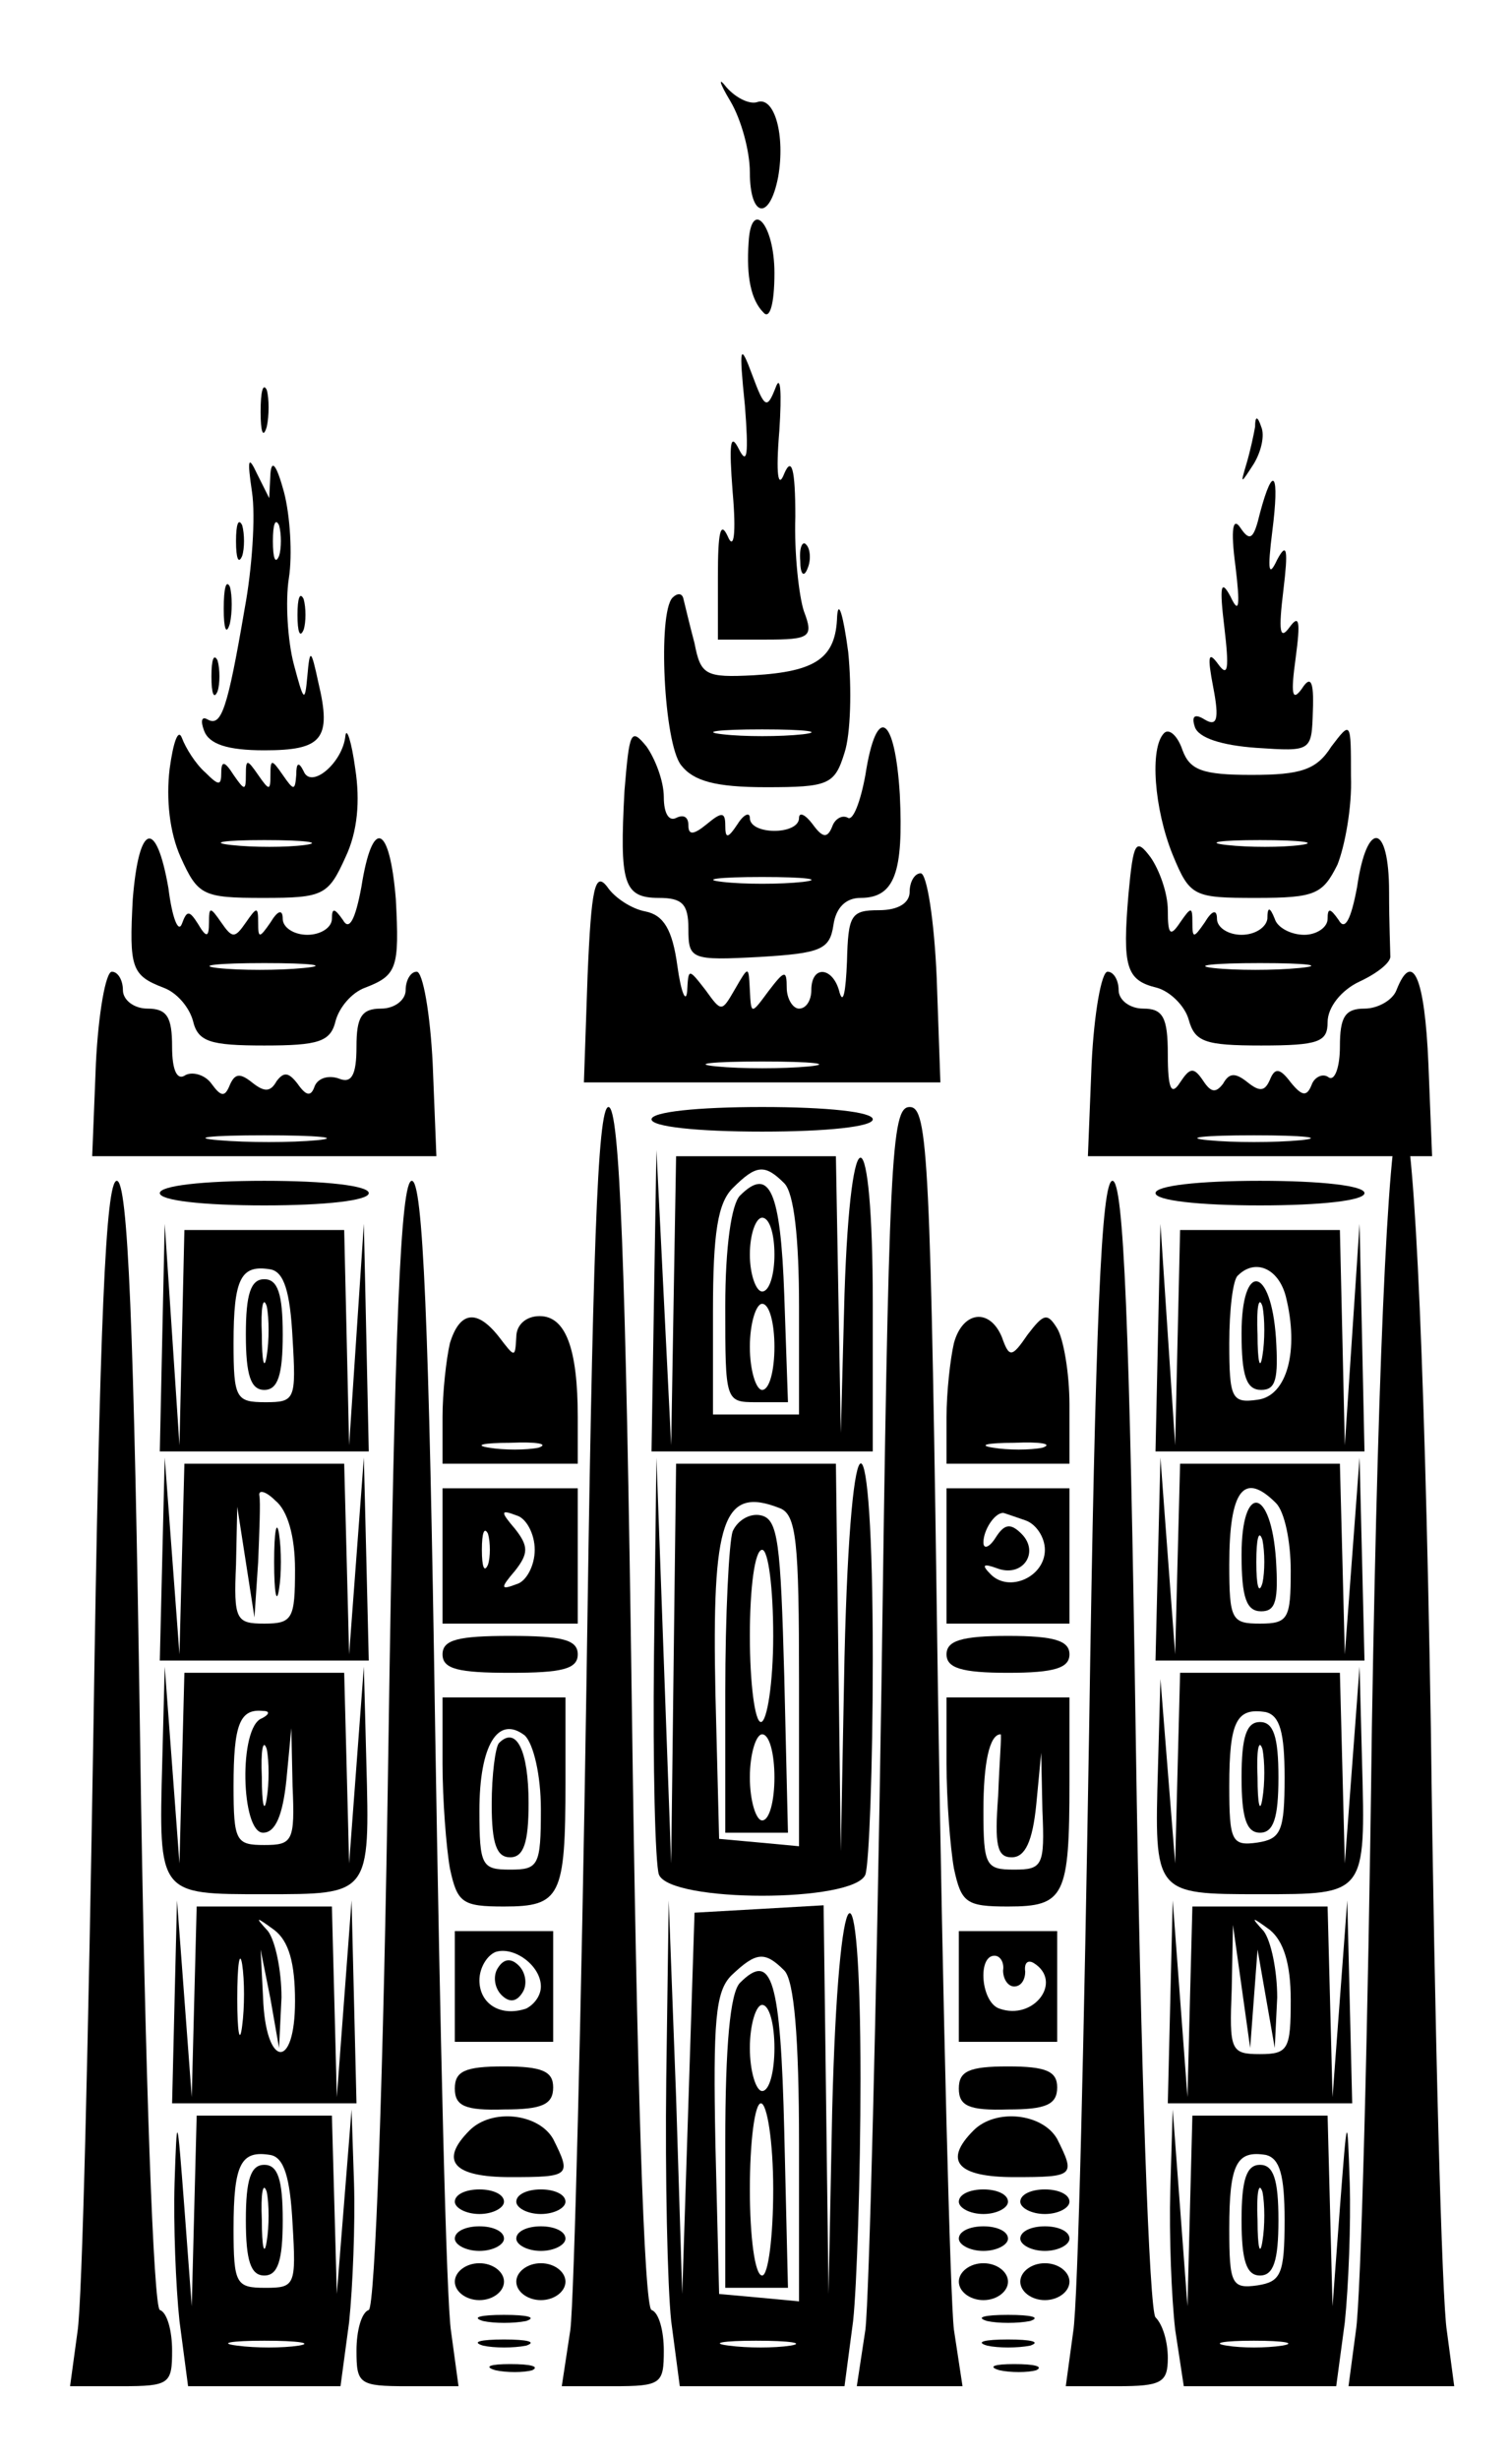 <?xml version="1.0" standalone="no"?>
<!DOCTYPE svg PUBLIC "-//W3C//DTD SVG 20010904//EN"
 "http://www.w3.org/TR/2001/REC-SVG-20010904/DTD/svg10.dtd">
<svg version="1.0" xmlns="http://www.w3.org/2000/svg"
 width="123pt" height="200pt" viewBox="0 0 123 200"
 preserveAspectRatio="xMidYMid meet">

<g transform="translate(0,200) scale(0.1,-0.1)"
fill="#000000" stroke="none">
<path d="M594 1918 c9 -15 16 -41 16 -58 0 -37 16 -40 23 -4 6 34 -3 66 -17
61 -6 -2 -17 3 -25 12 -7 9 -6 4 3 -11z"/>
<path d="M609 1803 c-2 -28 2 -47 12 -57 5 -6 9 6 9 32 0 40 -19 61 -21 25z"/>
<path d="M606 1670 c3 -39 2 -49 -5 -35 -7 14 -8 4 -5 -35 3 -34 1 -48 -4 -36
-6 13 -8 3 -8 -33 l0 -51 39 0 c36 0 39 2 31 23 -4 12 -8 47 -7 77 0 39 -3 49
-9 35 -5 -13 -7 -1 -4 35 2 31 1 46 -3 35 -7 -18 -9 -17 -19 10 -10 27 -11 24
-6 -25z"/>
<path d="M212 1665 c0 -16 2 -22 5 -12 2 9 2 23 0 30 -3 6 -5 -1 -5 -18z"/>
<path d="M1021 1653 c-1 -6 -4 -20 -7 -30 -5 -17 -5 -17 6 0 6 10 9 23 6 30
-3 9 -5 9 -5 0z"/>
<path d="M205 1600 c3 -20 0 -63 -6 -95 -14 -82 -19 -96 -30 -90 -5 3 -6 -1
-3 -9 4 -11 19 -16 49 -16 47 0 55 9 44 55 -6 28 -7 28 -9 5 -2 -22 -3 -20
-11 10 -5 19 -7 51 -4 70 3 19 1 51 -4 70 -6 22 -10 27 -11 15 l-1 -20 -10 20
c-7 15 -8 12 -4 -15z m22 -52 c-3 -7 -5 -2 -5 12 0 14 2 19 5 13 2 -7 2 -19 0
-25z"/>
<path d="M1025 1583 c-5 -21 -8 -24 -16 -12 -6 9 -8 -1 -4 -31 4 -33 3 -40 -4
-25 -8 15 -9 8 -5 -25 4 -34 3 -41 -5 -30 -8 11 -9 7 -4 -19 5 -26 3 -32 -7
-26 -8 5 -11 3 -8 -6 3 -9 22 -15 50 -17 45 -3 45 -3 46 30 1 25 -2 29 -9 18
-8 -11 -9 -4 -5 25 4 30 3 36 -5 25 -8 -11 -9 -3 -5 30 4 33 3 40 -5 25 -7
-15 -8 -9 -4 23 6 47 1 56 -10 15z"/>
<path d="M192 1560 c0 -14 2 -19 5 -12 2 6 2 18 0 25 -3 6 -5 1 -5 -13z"/>
<path d="M651 1544 c0 -11 3 -14 6 -6 3 7 2 16 -1 19 -3 4 -6 -2 -5 -13z"/>
<path d="M182 1505 c0 -16 2 -22 5 -12 2 9 2 23 0 30 -3 6 -5 -1 -5 -18z"/>
<path d="M242 1500 c0 -14 2 -19 5 -12 2 6 2 18 0 25 -3 6 -5 1 -5 -13z"/>
<path d="M547 1514 c-12 -13 -7 -118 7 -136 10 -13 28 -18 69 -18 51 0 56 2
64 28 5 15 6 52 3 82 -4 30 -8 43 -9 29 -1 -34 -17 -45 -68 -48 -39 -2 -43 0
-48 26 -4 15 -8 32 -9 36 -1 5 -5 5 -9 1z m106 -111 c-18 -2 -48 -2 -65 0 -18
2 -4 4 32 4 36 0 50 -2 33 -4z"/>
<path d="M172 1450 c0 -14 2 -19 5 -12 2 6 2 18 0 25 -3 6 -5 1 -5 -13z"/>
<path d="M138 1375 c-3 -25 0 -52 9 -72 14 -31 18 -33 67 -33 49 0 53 2 67 33
10 21 12 46 8 72 -3 22 -7 34 -8 27 -2 -22 -28 -44 -34 -29 -4 8 -6 7 -6 -3
-1 -13 -2 -13 -11 0 -9 13 -10 13 -10 0 0 -13 -1 -13 -10 0 -9 13 -10 13 -10
0 0 -13 -1 -13 -10 0 -7 11 -10 12 -10 2 0 -11 -2 -11 -13 0 -8 7 -16 20 -19
28 -3 8 -7 -3 -10 -25z m110 -62 c-15 -2 -42 -2 -60 0 -18 2 -6 4 27 4 33 0
48 -2 33 -4z"/>
<path d="M508 1357 c-4 -75 -1 -87 28 -87 19 0 24 -5 24 -25 0 -25 2 -26 58
-23 50 3 57 6 60 26 2 14 10 22 22 22 28 0 35 21 32 84 -4 65 -19 74 -28 16
-4 -22 -10 -37 -14 -35 -5 3 -11 -1 -13 -7 -4 -10 -8 -9 -16 2 -6 8 -11 10
-11 5 0 -14 -40 -14 -40 0 0 5 -5 3 -10 -5 -8 -12 -10 -12 -10 -1 0 11 -3 11
-15 1 -11 -9 -15 -9 -15 -1 0 7 -4 9 -10 6 -6 -3 -10 4 -10 17 0 13 -7 31 -14
41 -13 16 -14 12 -18 -36z m145 -74 c-18 -2 -48 -2 -65 0 -18 2 -4 4 32 4 36
0 50 -2 33 -4z"/>
<path d="M947 1404 c-12 -12 -8 -62 7 -99 14 -34 17 -35 68 -35 48 0 54 3 66
27 6 15 12 47 11 72 0 45 0 45 -16 24 -12 -19 -25 -23 -65 -23 -40 0 -50 4
-56 20 -4 12 -11 18 -15 14z m111 -91 c-15 -2 -42 -2 -60 0 -18 2 -6 4 27 4
33 0 48 -2 33 -4z"/>
<path d="M108 1269 c-3 -56 -1 -62 25 -72 11 -4 21 -16 24 -27 4 -17 14 -20
58 -20 44 0 54 3 58 20 3 11 13 23 24 27 26 10 28 16 25 72 -5 61 -19 67 -28
10 -5 -27 -10 -36 -15 -27 -7 10 -9 10 -9 1 0 -7 -9 -13 -20 -13 -11 0 -20 6
-20 13 0 8 -4 7 -10 -3 -9 -13 -10 -13 -10 0 0 13 -1 13 -10 0 -9 -13 -11 -13
-20 0 -9 13 -10 13 -10 0 0 -12 -2 -13 -9 -1 -7 11 -9 11 -13 0 -3 -8 -8 5
-11 29 -10 57 -24 53 -29 -9z m139 -56 c-20 -2 -52 -2 -70 0 -17 2 0 4 38 4
39 0 53 -2 32 -4z"/>
<path d="M918 1273 c-5 -59 -2 -70 23 -76 11 -3 23 -15 26 -26 5 -18 13 -21
59 -21 47 0 54 3 54 19 0 12 11 26 26 33 15 7 26 16 25 21 0 4 -1 27 -1 52 0
56 -18 59 -26 4 -5 -27 -10 -36 -15 -27 -7 10 -9 10 -9 1 0 -7 -9 -13 -19 -13
-11 0 -22 6 -24 13 -4 10 -6 10 -6 0 -1 -7 -10 -13 -21 -13 -11 0 -20 6 -20
13 0 8 -4 7 -10 -3 -9 -13 -10 -13 -10 0 0 13 -1 13 -10 0 -8 -12 -10 -10 -10
10 0 14 -7 33 -14 43 -12 16 -14 13 -18 -30z m139 -60 c-20 -2 -52 -2 -70 0
-17 2 0 4 38 4 39 0 53 -2 32 -4z"/>
<path d="M478 1207 l-3 -87 145 0 145 0 -3 85 c-2 47 -8 85 -13 85 -5 0 -9 -7
-9 -15 0 -9 -9 -15 -25 -15 -23 0 -25 -4 -26 -42 -1 -24 -3 -35 -6 -25 -5 21
-23 23 -23 2 0 -8 -4 -15 -10 -15 -5 0 -10 8 -10 17 0 15 -2 14 -15 -3 -14
-19 -14 -19 -15 1 -1 20 -1 20 -12 1 -11 -19 -11 -19 -24 -1 -14 18 -14 18
-15 -1 -1 -10 -5 -1 -8 21 -4 29 -11 41 -26 44 -11 2 -25 11 -31 20 -10 13
-13 -1 -16 -72z m180 -74 c-21 -2 -55 -2 -75 0 -21 2 -4 4 37 4 41 0 58 -2 38
-4z"/>
<path d="M78 1135 l-3 -75 140 0 140 0 -3 75 c-2 41 -8 75 -13 75 -5 0 -9 -7
-9 -15 0 -8 -9 -15 -20 -15 -16 0 -20 -7 -20 -31 0 -23 -4 -30 -14 -26 -8 3
-17 1 -20 -6 -3 -9 -7 -8 -14 2 -7 9 -11 10 -17 2 -5 -9 -10 -9 -20 -1 -10 8
-14 7 -18 -2 -4 -10 -7 -10 -15 1 -5 7 -15 10 -21 7 -7 -5 -11 4 -11 23 0 24
-4 31 -20 31 -11 0 -20 7 -20 15 0 8 -4 15 -9 15 -5 0 -11 -34 -13 -75z m180
-62 c-21 -2 -57 -2 -80 0 -24 2 -7 4 37 4 44 0 63 -2 43 -4z"/>
<path d="M888 1135 l-3 -75 140 0 140 0 -3 75 c-3 71 -13 93 -26 60 -3 -8 -15
-15 -26 -15 -16 0 -20 -7 -20 -31 0 -16 -4 -28 -9 -25 -5 4 -12 0 -14 -6 -4
-10 -8 -9 -17 2 -9 12 -13 12 -17 2 -4 -9 -8 -10 -18 -2 -10 8 -15 8 -20 -1
-6 -8 -10 -7 -16 2 -8 12 -11 11 -19 -1 -7 -11 -10 -6 -10 23 0 30 -4 37 -20
37 -11 0 -20 7 -20 15 0 8 -4 15 -9 15 -5 0 -11 -34 -13 -75z m170 -62 c-21
-2 -55 -2 -75 0 -21 2 -4 4 37 4 41 0 58 -2 38 -4z"/>
<path d="M477 626 c-4 -261 -10 -495 -13 -520 l-7 -46 42 0 c39 0 41 2 41 29
0 16 -4 31 -10 33 -6 2 -12 189 -16 491 -5 362 -10 487 -19 487 -9 0 -13 -121
-18 -474z"/>
<path d="M530 1090 c0 -6 37 -10 90 -10 53 0 90 4 90 10 0 6 -37 10 -90 10
-53 0 -90 -4 -90 -10z"/>
<path d="M717 626 c-4 -260 -10 -494 -13 -520 l-7 -46 43 0 43 0 -7 46 c-3 25
-9 259 -13 520 -6 434 -8 474 -23 474 -15 0 -17 -40 -23 -474z"/>
<path d="M532 943 l-2 -123 90 0 90 0 0 120 c0 154 -18 160 -23 8 l-3 -113 -2
113 -2 112 -65 0 -65 0 -2 -117 -2 -118 -6 120 -6 120 -2 -122z m106 95 c8 -8
12 -45 12 -100 l0 -88 -35 0 -35 0 0 84 c0 64 4 88 16 100 19 19 26 20 42 4z"/>
<path d="M602 1028 c-7 -7 -12 -42 -12 -90 0 -77 0 -78 25 -78 l26 0 -3 87
c-3 85 -12 105 -36 81z m28 -48 c0 -16 -4 -30 -10 -30 -5 0 -10 14 -10 30 0
17 5 30 10 30 6 0 10 -13 10 -30z m0 -75 c0 -19 -4 -35 -10 -35 -5 0 -10 16
-10 35 0 19 5 35 10 35 6 0 10 -16 10 -35z"/>
<path d="M76 594 c-4 -245 -9 -466 -13 -490 l-6 -44 42 0 c39 0 41 2 41 29 0
16 -4 31 -10 33 -5 2 -12 185 -16 461 -5 341 -10 457 -19 457 -9 0 -14 -114
-19 -446z"/>
<path d="M130 1030 c0 -6 35 -10 85 -10 50 0 85 4 85 10 0 6 -35 10 -85 10
-50 0 -85 -4 -85 -10z"/>
<path d="M316 583 c-4 -276 -11 -459 -16 -461 -6 -2 -10 -17 -10 -33 0 -27 2
-29 41 -29 l42 0 -6 44 c-4 24 -9 245 -13 490 -5 332 -10 446 -19 446 -9 0
-14 -116 -19 -457z"/>
<path d="M886 594 c-4 -245 -9 -466 -13 -490 l-6 -44 42 0 c36 0 41 3 41 23 0
13 -4 27 -10 33 -5 5 -12 200 -16 467 -5 341 -10 457 -19 457 -9 0 -14 -114
-19 -446z"/>
<path d="M940 1030 c0 -6 35 -10 85 -10 50 0 85 4 85 10 0 6 -35 10 -85 10
-50 0 -85 -4 -85 -10z"/>
<path d="M1116 595 c-3 -245 -9 -466 -13 -490 l-6 -45 43 0 43 0 -6 45 c-4 24
-10 245 -13 490 -11 666 -37 666 -48 0z"/>
<path d="M132 913 l-2 -93 85 0 85 0 -2 93 -2 92 -6 -90 -6 -90 -2 88 -2 87
-65 0 -65 0 -2 -87 -2 -88 -6 90 -6 90 -2 -92z m106 -1 c3 -50 2 -52 -22 -52
-24 0 -26 3 -26 48 0 53 6 64 30 60 11 -2 16 -18 18 -56z"/>
<path d="M200 915 c0 -33 4 -45 15 -45 11 0 15 12 15 45 0 33 -4 45 -15 45
-11 0 -15 -12 -15 -45z m17 -17 c-2 -13 -4 -5 -4 17 -1 22 1 32 4 23 2 -10 2
-28 0 -40z"/>
<path d="M942 913 l-2 -93 85 0 85 0 -2 93 -2 92 -6 -90 -6 -90 -2 88 -2 87
-65 0 -65 0 -2 -87 -2 -88 -6 90 -6 90 -2 -92z m104 33 c11 -44 1 -81 -23 -84
-21 -3 -23 1 -23 46 0 27 3 52 7 55 14 14 33 6 39 -17z"/>
<path d="M1010 916 c0 -35 4 -46 16 -46 12 0 14 9 12 42 -4 59 -28 63 -28 4z
m17 -18 c-2 -13 -4 -5 -4 17 -1 22 1 32 4 23 2 -10 2 -28 0 -40z"/>
<path d="M366 908 c-3 -13 -6 -40 -6 -60 l0 -38 55 0 55 0 0 38 c0 56 -10 82
-31 82 -11 0 -19 -7 -19 -17 -1 -17 -1 -17 -14 0 -18 23 -32 21 -40 -5z m72
-85 c-10 -2 -28 -2 -40 0 -13 2 -5 4 17 4 22 1 32 -1 23 -4z"/>
<path d="M776 908 c-3 -13 -6 -40 -6 -60 l0 -38 50 0 50 0 0 48 c0 26 -5 54
-10 62 -8 13 -11 12 -24 -5 -13 -19 -15 -19 -21 -2 -10 24 -32 21 -39 -5z m72
-85 c-10 -2 -28 -2 -40 0 -13 2 -5 4 17 4 22 1 32 -1 23 -4z"/>
<path d="M132 733 l-2 -83 85 0 85 0 -2 83 -2 82 -6 -80 -6 -80 -2 78 -2 77
-65 0 -65 0 -2 -77 -2 -78 -6 80 -6 80 -2 -82z m108 -9 c0 -40 -2 -44 -25 -44
-23 0 -25 3 -23 48 l1 47 7 -45 7 -45 3 45 c1 25 2 49 1 54 -1 5 5 4 13 -4 10
-8 16 -29 16 -56z"/>
<path d="M223 730 c0 -25 2 -35 4 -22 2 12 2 32 0 45 -2 12 -4 2 -4 -23z"/>
<path d="M532 653 c-1 -89 1 -168 4 -177 9 -23 159 -23 168 0 3 9 6 87 6 175
0 211 -18 213 -23 2 l-3 -158 -2 158 -2 157 -65 0 -65 0 -2 -162 -2 -163 -6
165 -6 165 -2 -162z m102 121 c14 -5 16 -27 16 -141 l0 -134 -32 3 -33 3 -3
118 c-3 141 6 169 52 151z"/>
<path d="M596 755 c-3 -9 -6 -68 -6 -131 l0 -114 25 0 26 0 -3 127 c-3 109 -5
128 -19 131 -9 2 -19 -4 -23 -13z m33 -85 c0 -38 -5 -70 -10 -70 -5 0 -9 32
-9 70 0 39 4 70 10 70 5 0 9 -31 9 -70z m1 -115 c0 -19 -4 -35 -10 -35 -5 0
-10 16 -10 35 0 19 5 35 10 35 6 0 10 -16 10 -35z"/>
<path d="M942 733 l-2 -83 85 0 85 0 -2 83 -2 82 -6 -80 -6 -80 -2 78 -2 77
-65 0 -65 0 -2 -77 -2 -78 -6 80 -6 80 -2 -82z m96 45 c7 -7 12 -31 12 -55 0
-39 -2 -43 -25 -43 -23 0 -25 3 -25 48 0 61 12 76 38 50z"/>
<path d="M1010 736 c0 -35 4 -46 16 -46 12 0 14 9 12 42 -4 59 -28 63 -28 4z
m17 -23 c-3 -10 -5 -2 -5 17 0 19 2 27 5 18 2 -10 2 -26 0 -35z"/>
<path d="M360 735 l0 -55 55 0 55 0 0 55 0 55 -55 0 -55 0 0 -55z m75 5 c0
-13 -7 -26 -15 -28 -13 -5 -13 -3 -1 11 11 14 11 20 0 34 -12 14 -12 16 1 11
8 -2 15 -15 15 -28z m-38 -12 c-3 -7 -5 -2 -5 12 0 14 2 19 5 13 2 -7 2 -19 0
-25z"/>
<path d="M770 735 l0 -55 50 0 50 0 0 55 0 55 -50 0 -50 0 0 -55z m64 29 c9
-3 16 -14 16 -24 0 -22 -29 -35 -44 -20 -8 8 -6 9 5 5 21 -8 35 13 20 28 -9 9
-14 8 -21 -3 -5 -8 -10 -10 -10 -4 0 10 9 24 16 24 1 0 9 -3 18 -6z"/>
<path d="M360 655 c0 -12 13 -15 55 -15 42 0 55 3 55 15 0 12 -13 15 -55 15
-42 0 -55 -3 -55 -15z"/>
<path d="M770 655 c0 -11 12 -15 50 -15 38 0 50 4 50 15 0 11 -12 15 -50 15
-38 0 -50 -4 -50 -15z"/>
<path d="M132 568 c-3 -109 -3 -108 83 -108 86 0 86 -1 83 108 l-2 77 -6 -80
-6 -80 -2 78 -2 77 -65 0 -65 0 -2 -77 -2 -78 -6 80 -6 80 -2 -77z m81 35
c-19 -7 -17 -93 1 -93 10 0 16 14 19 43 l4 42 1 -47 c2 -45 0 -48 -23 -48 -23
0 -25 3 -25 48 0 50 5 63 24 61 6 0 5 -3 -1 -6z m4 -65 c-2 -13 -4 -5 -4 17
-1 22 1 32 4 23 2 -10 2 -28 0 -40z"/>
<path d="M958 563 l-2 -78 -6 75 -6 75 -2 -72 c-3 -103 -3 -103 83 -103 86 0
86 -1 83 108 l-2 77 -6 -80 -6 -80 -2 78 -2 77 -65 0 -65 0 -2 -77z m87 -8 c0
-44 -3 -50 -22 -53 -21 -3 -23 1 -23 46 0 53 6 64 30 60 11 -3 15 -16 15 -53z"/>
<path d="M1010 555 c0 -33 4 -45 15 -45 11 0 15 12 15 45 0 33 -4 45 -15 45
-11 0 -15 -12 -15 -45z m17 -17 c-2 -13 -4 -5 -4 17 -1 22 1 32 4 23 2 -10 2
-28 0 -40z"/>
<path d="M360 566 c0 -29 3 -68 6 -85 6 -28 10 -31 44 -31 46 0 50 8 50 101
l0 69 -50 0 -50 0 0 -54z m80 -37 c0 -46 -2 -49 -25 -49 -23 0 -25 3 -25 48 0
53 15 78 37 61 7 -7 13 -32 13 -60z"/>
<path d="M406 583 c-3 -3 -6 -26 -6 -50 0 -32 4 -43 15 -43 11 0 15 12 15 44
0 43 -10 63 -24 49z"/>
<path d="M770 566 c0 -29 3 -68 6 -85 6 -28 10 -31 44 -31 46 0 50 8 50 101
l0 69 -50 0 -50 0 0 -54z m42 -26 c-3 -40 -1 -50 11 -50 11 0 17 13 20 43 l4
42 1 -47 c2 -45 0 -48 -23 -48 -23 0 -25 3 -25 48 0 39 5 62 14 62 1 0 -1 -22
-2 -50z"/>
<path d="M142 373 l-2 -83 75 0 75 0 -2 83 -2 82 -6 -80 -6 -80 -2 78 -2 77
-55 0 -55 0 -2 -77 -2 -78 -6 80 -6 80 -2 -82z m98 0 c0 -57 -24 -54 -26 3
l-2 39 8 -40 7 -40 2 41 c0 22 -5 46 -11 54 -11 12 -10 12 5 1 12 -9 17 -27
17 -58z m-43 -20 c-2 -16 -4 -5 -4 22 0 28 2 40 4 28 2 -13 2 -35 0 -50z"/>
<path d="M542 310 c-1 -80 1 -169 4 -197 l7 -53 67 0 67 0 7 53 c3 28 6 117 6
197 0 193 -18 173 -23 -25 l-3 -150 -2 158 -2 158 -52 -3 -53 -3 -5 -155 -5
-155 -5 160 -6 160 -2 -145z m96 88 c8 -8 12 -54 12 -141 l0 -128 -32 3 -33 3
-3 121 c-2 101 0 125 13 138 20 19 27 20 43 4z m5 -305 c-13 -2 -35 -2 -50 0
-16 2 -5 4 22 4 28 0 40 -2 28 -4z"/>
<path d="M602 388 c-8 -8 -12 -51 -12 -130 l0 -118 25 0 26 0 -3 127 c-3 124
-10 147 -36 121z m28 -53 c0 -19 -4 -35 -10 -35 -5 0 -10 16 -10 35 0 19 5 35
10 35 6 0 10 -16 10 -35z m-1 -115 c0 -38 -4 -70 -9 -70 -6 0 -10 32 -10 70 0
39 4 70 9 70 5 0 10 -31 10 -70z"/>
<path d="M952 373 l-2 -83 75 0 75 0 -2 83 -2 82 -6 -80 -6 -80 -2 78 -2 77
-55 0 -55 0 -2 -77 -2 -78 -6 80 -6 80 -2 -82z m98 1 c0 -40 -2 -44 -25 -44
-24 0 -25 3 -23 53 l1 52 7 -50 7 -50 3 40 3 40 7 -40 7 -40 2 41 c0 22 -5 46
-11 54 -11 12 -10 12 5 1 11 -9 17 -27 17 -57z"/>
<path d="M370 385 l0 -45 40 0 40 0 0 45 0 45 -40 0 -40 0 0 -45z m70 0 c0 -8
-6 -15 -12 -18 -21 -7 -38 4 -38 23 0 10 6 20 13 23 15 5 37 -11 37 -28z"/>
<path d="M405 400 c-4 -6 -3 -16 3 -22 6 -6 12 -6 17 2 4 6 3 16 -3 22 -6 6
-12 6 -17 -2z"/>
<path d="M780 385 l0 -45 40 0 40 0 0 45 0 45 -40 0 -40 0 0 -45z m36 13 c0
-7 4 -13 9 -13 6 0 9 6 9 12 -1 7 2 10 7 7 24 -15 0 -47 -28 -37 -15 5 -18 43
-4 43 5 0 8 -6 7 -12z"/>
<path d="M370 302 c0 -14 8 -18 40 -17 31 0 40 4 40 18 0 13 -9 17 -40 17 -32
0 -40 -4 -40 -18z"/>
<path d="M780 302 c0 -14 8 -18 40 -17 31 0 40 4 40 18 0 13 -9 17 -40 17 -32
0 -40 -4 -40 -18z"/>
<path d="M142 225 c-1 -33 1 -84 4 -112 l7 -53 62 0 62 0 7 52 c3 29 5 80 4
113 l-2 60 -6 -75 -6 -75 -2 73 -2 72 -55 0 -55 0 -2 -77 -2 -78 -6 80 c-6 78
-6 78 -8 20z m96 -33 c3 -50 2 -52 -22 -52 -24 0 -26 3 -26 48 0 53 6 64 30
60 11 -2 16 -18 18 -56z m5 -99 c-13 -2 -35 -2 -50 0 -16 2 -5 4 22 4 28 0 40
-2 28 -4z"/>
<path d="M200 195 c0 -33 4 -45 15 -45 11 0 15 12 15 45 0 33 -4 45 -15 45
-11 0 -15 -12 -15 -45z m17 -17 c-2 -13 -4 -5 -4 17 -1 22 1 32 4 23 2 -10 2
-28 0 -40z"/>
<path d="M382 268 c-25 -25 -13 -38 33 -38 49 0 50 1 35 31 -12 21 -50 25 -68
7z"/>
<path d="M792 268 c-25 -25 -13 -38 33 -38 49 0 50 1 35 31 -12 21 -50 25 -68
7z"/>
<path d="M952 219 c-1 -36 1 -87 4 -113 l7 -46 62 0 62 0 7 52 c3 29 5 80 4
113 -2 58 -2 58 -8 -20 l-6 -80 -2 78 -2 77 -55 0 -55 0 -2 -77 -2 -78 -6 80
-6 80 -2 -66z m93 -24 c0 -44 -3 -50 -22 -53 -21 -3 -23 1 -23 46 0 53 6 64
30 60 11 -3 15 -16 15 -53z m-2 -102 c-13 -2 -33 -2 -45 0 -13 2 -3 4 22 4 25
0 35 -2 23 -4z"/>
<path d="M1010 195 c0 -33 4 -45 15 -45 11 0 15 12 15 45 0 33 -4 45 -15 45
-11 0 -15 -12 -15 -45z m17 -17 c-2 -13 -4 -5 -4 17 -1 22 1 32 4 23 2 -10 2
-28 0 -40z"/>
<path d="M370 210 c0 -5 9 -10 20 -10 11 0 20 5 20 10 0 6 -9 10 -20 10 -11 0
-20 -4 -20 -10z"/>
<path d="M420 210 c0 -5 9 -10 20 -10 11 0 20 5 20 10 0 6 -9 10 -20 10 -11 0
-20 -4 -20 -10z"/>
<path d="M780 210 c0 -5 9 -10 20 -10 11 0 20 5 20 10 0 6 -9 10 -20 10 -11 0
-20 -4 -20 -10z"/>
<path d="M830 210 c0 -5 9 -10 20 -10 11 0 20 5 20 10 0 6 -9 10 -20 10 -11 0
-20 -4 -20 -10z"/>
<path d="M370 180 c0 -5 9 -10 20 -10 11 0 20 5 20 10 0 6 -9 10 -20 10 -11 0
-20 -4 -20 -10z"/>
<path d="M420 180 c0 -5 9 -10 20 -10 11 0 20 5 20 10 0 6 -9 10 -20 10 -11 0
-20 -4 -20 -10z"/>
<path d="M780 180 c0 -5 9 -10 20 -10 11 0 20 5 20 10 0 6 -9 10 -20 10 -11 0
-20 -4 -20 -10z"/>
<path d="M830 180 c0 -5 9 -10 20 -10 11 0 20 5 20 10 0 6 -9 10 -20 10 -11 0
-20 -4 -20 -10z"/>
<path d="M370 145 c0 -8 9 -15 20 -15 11 0 20 7 20 15 0 8 -9 15 -20 15 -11 0
-20 -7 -20 -15z"/>
<path d="M420 145 c0 -8 9 -15 20 -15 11 0 20 7 20 15 0 8 -9 15 -20 15 -11 0
-20 -7 -20 -15z"/>
<path d="M780 145 c0 -8 9 -15 20 -15 11 0 20 7 20 15 0 8 -9 15 -20 15 -11 0
-20 -7 -20 -15z"/>
<path d="M830 145 c0 -8 9 -15 20 -15 11 0 20 7 20 15 0 8 -9 15 -20 15 -11 0
-20 -7 -20 -15z"/>
<path d="M393 113 c9 -2 25 -2 35 0 9 3 1 5 -18 5 -19 0 -27 -2 -17 -5z"/>
<path d="M803 113 c9 -2 25 -2 35 0 9 3 1 5 -18 5 -19 0 -27 -2 -17 -5z"/>
<path d="M393 93 c9 -2 25 -2 35 0 9 3 1 5 -18 5 -19 0 -27 -2 -17 -5z"/>
<path d="M803 93 c9 -2 25 -2 35 0 9 3 1 5 -18 5 -19 0 -27 -2 -17 -5z"/>
<path d="M403 73 c9 -2 23 -2 30 0 6 3 -1 5 -18 5 -16 0 -22 -2 -12 -5z"/>
<path d="M813 73 c9 -2 23 -2 30 0 6 3 -1 5 -18 5 -16 0 -22 -2 -12 -5z"/>
</g>
</svg>
